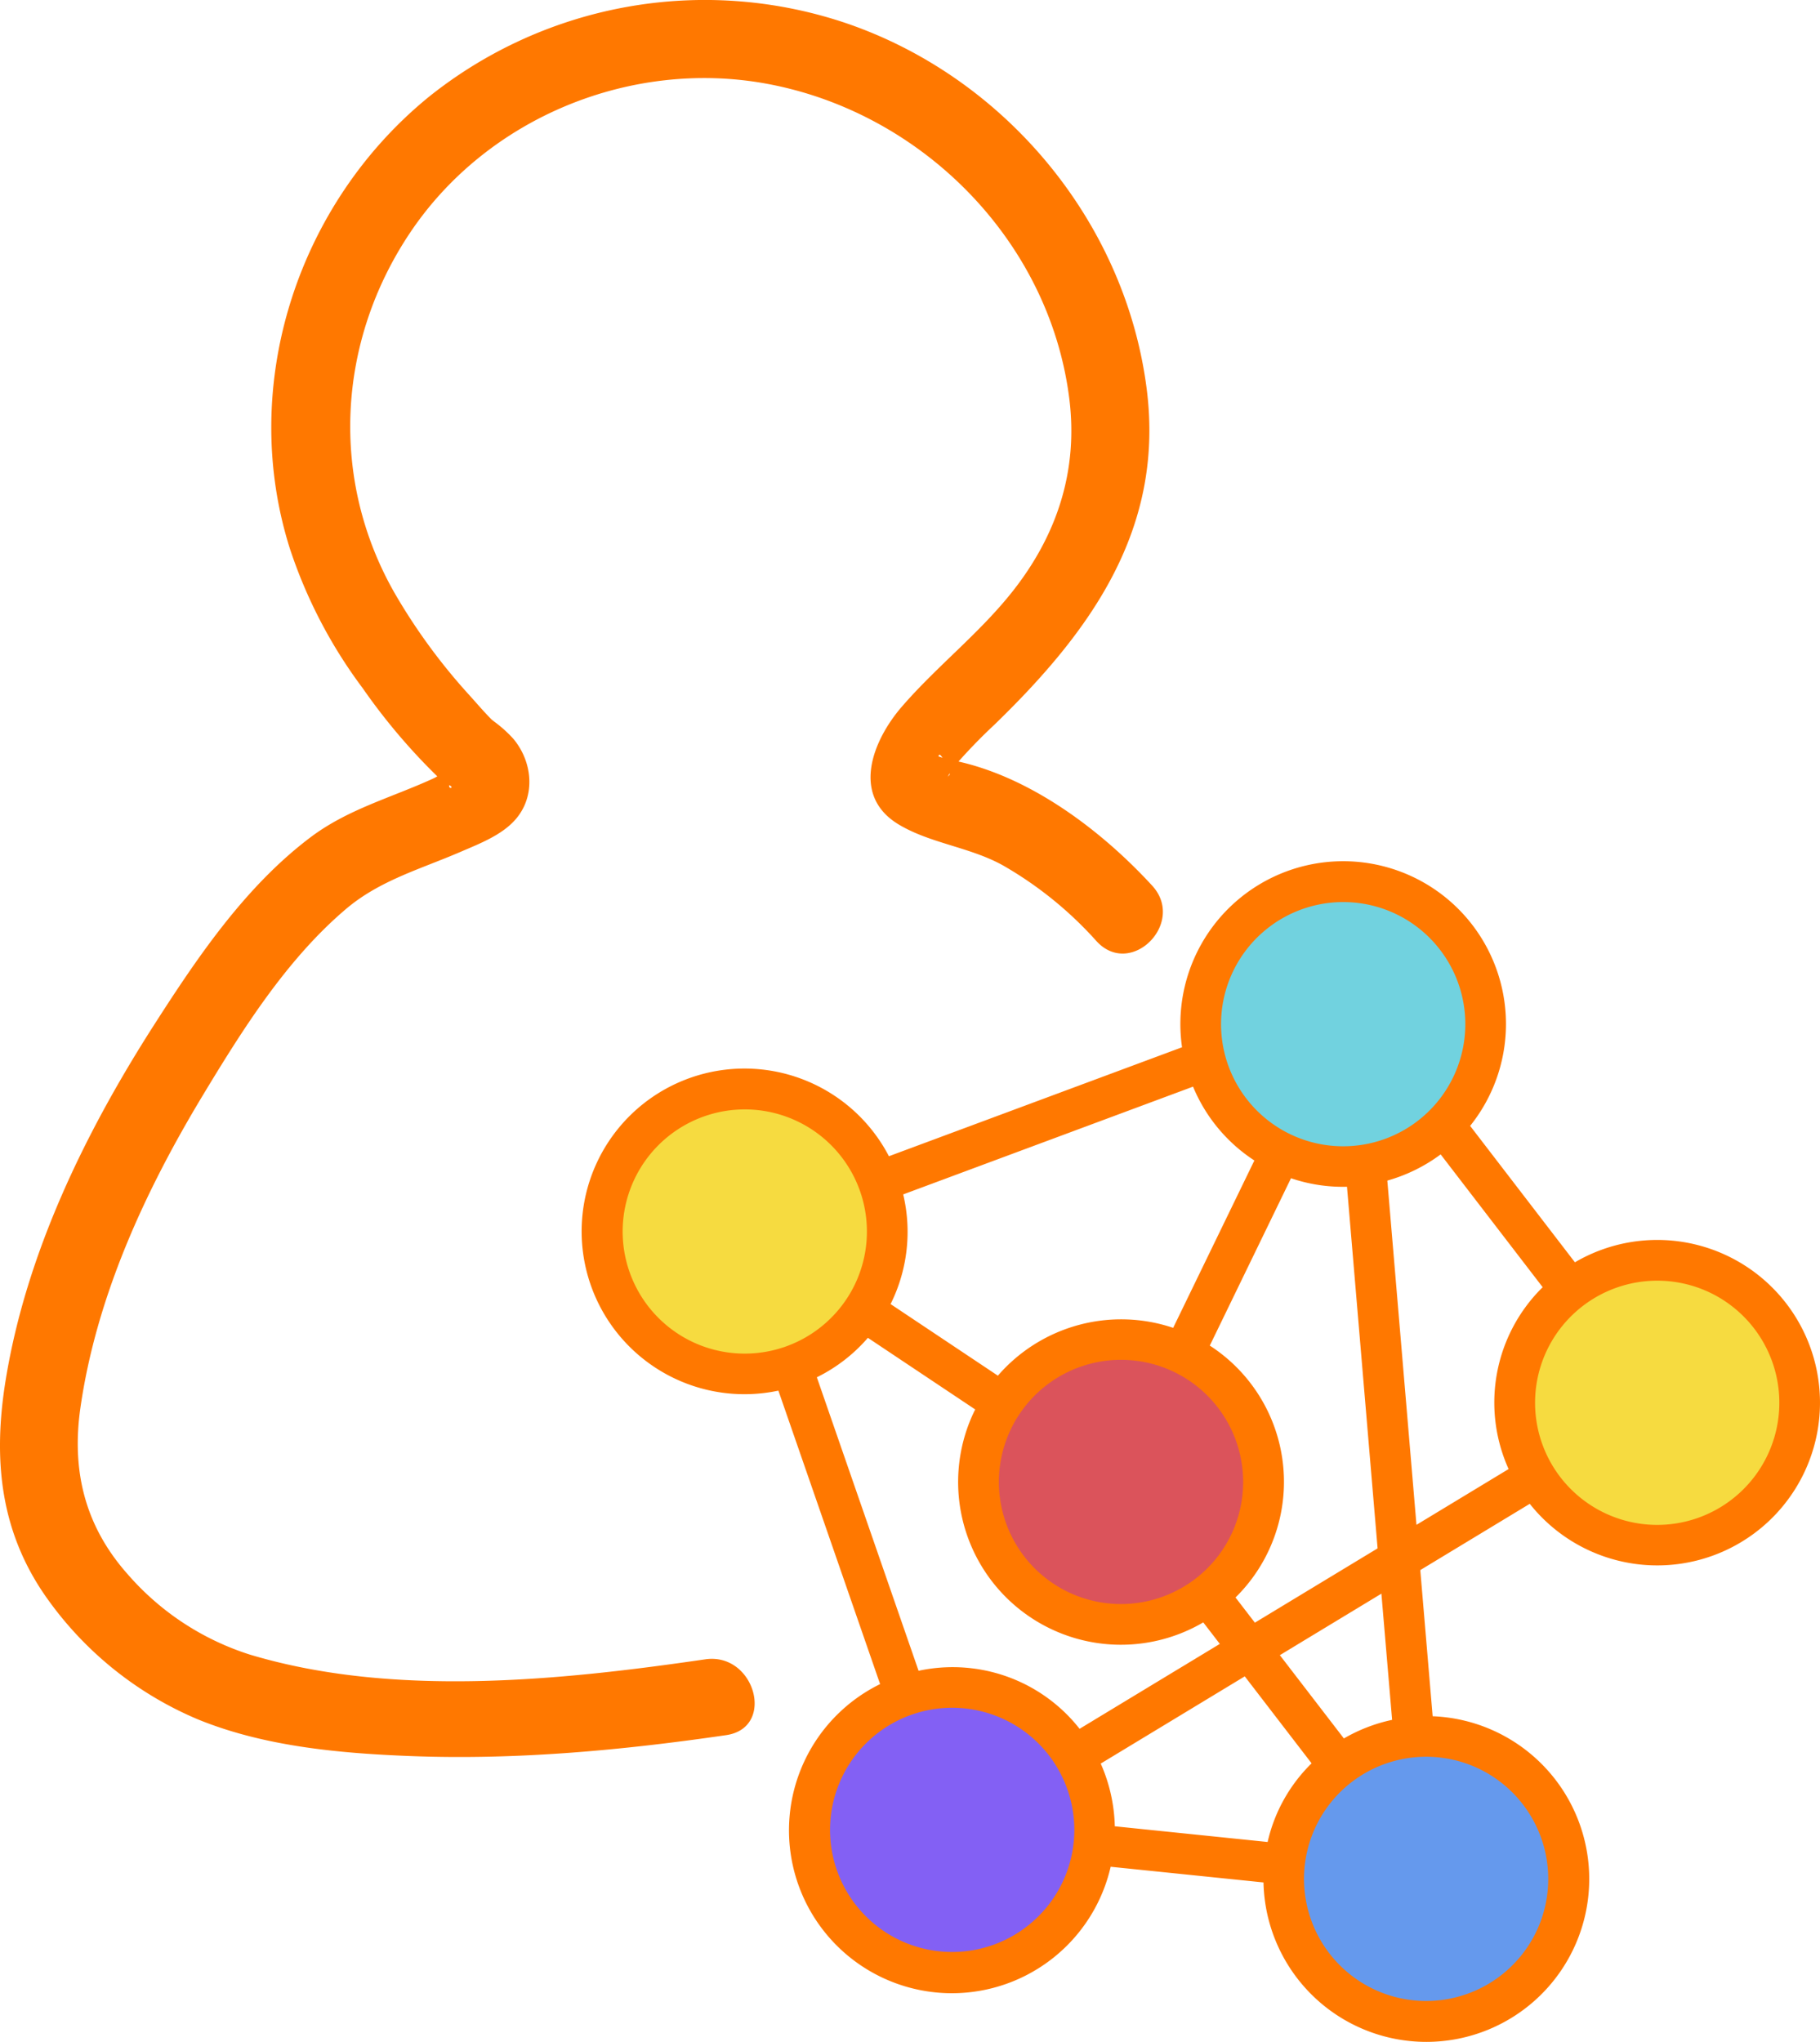 <svg xmlns="http://www.w3.org/2000/svg" viewBox="0 0 277.759 311.599">
    <defs>
        <style>
            .a3eaaddd-067d-4c72-aec5-c92e367e83e6{fill:#ff7800;}.e706d588-2b79-4a7e-9ce6-c23cb31959d0{fill:#f6db40;}.e7a0c527-d63c-4770-bd89-69bf519aa2a9{fill:#71d2df;}.b036cd23-1b5f-4127-b7fe-c49a95569139{fill:#db535b;}.e6e75111-8688-4c69-a0a5-2cccaa1b690f{fill:#8360f4;}.bef619b7-5cf1-4998-9778-63c26217b326{fill:#6599ed;}
        </style>
    </defs>
    <title>blogEntries_user</title>
    <g id="e0b10a01-6175-40dd-a17c-57c30a19b9ae" data-name="Ebene 1">
        <path class="a3eaaddd-067d-4c72-aec5-c92e367e83e6"
              d="M337.4,250.679c-7.976-8.679-19.262-17.139-31.144-19.258-.651-.116-1.447-.529-1.454-.42.1-1.554,2.353,3.611,1.552,2.279.343.57.032.506-.194.842.3-.454.5-.975.839-1.413a84.578,84.578,0,0,1,6.336-6.594c14.617-14.166,25.976-29.79,23.231-51.251-3.278-25.64-21.815-47.77-46.266-55.941a67.4,67.4,0,0,0-63.214,11.32c-20.15,16.366-29.149,44.071-21.3,68.945a74.33,74.33,0,0,0,11.134,21.365A93.165,93.165,0,0,0,228.2,233.906a6.648,6.648,0,0,0,1.667,1.36c1.536.449-.468,1.146.535-.754,2.091-3.963-.625-1.135-2.781-.149-6.388,2.921-12.976,4.649-18.679,8.951-9.931,7.49-17.233,18.28-23.873,28.64-10.495,16.377-19.5,34.833-22.643,54.209-1.982,12.224-.854,23.506,6.676,33.786a53.82,53.82,0,0,0,22.719,18c10.1,4.113,21.51,5.151,32.314,5.574,16.148.632,32.289-.864,48.255-3.191,7.613-1.11,4.376-12.674-3.19-11.571-22.2,3.236-47.606,5.854-69.5-.72a41.2,41.2,0,0,1-18.647-12.264c-6.558-7.38-8.589-15.849-7.21-25.439,2.44-16.963,9.87-33.051,18.644-47.6,6.089-10.091,12.813-20.8,21.892-28.5,5.148-4.365,11.37-6.076,17.449-8.7,2.817-1.217,6.191-2.5,8.3-4.832,3.243-3.581,2.747-8.885-.216-12.431a19.6,19.6,0,0,0-2.977-2.667c-1.59-1.278-.222-.155.039.1-1.314-1.268-2.5-2.681-3.725-4.037a90.334,90.334,0,0,1-11.443-15.61c-9.965-17.42-8.783-38.418,2.344-55.026,11.766-17.564,33.728-26.559,54.463-22.73,23.631,4.364,43.12,23.94,46.142,48.048,1.37,10.932-1.832,20.742-8.585,29.331-5.094,6.479-11.656,11.524-17.014,17.737-4.341,5.035-7.836,13.5-.411,17.943,4.832,2.892,10.895,3.44,15.913,6.246a57.544,57.544,0,0,1,14.257,11.555c5.237,5.7,13.706-2.805,8.485-8.485Z"
              transform="translate(-161.565 -115.519)"/>
    </g>
    <g id="bd75a447-32c1-4935-8c40-67fbd5f23648" data-name="Ebene 2">
        <path class="e706d588-2b79-4a7e-9ce6-c23cb31959d0"
              d="M393.775,318.406a21.248,21.248,0,0,1,6.313-7.744,21.74,21.74,0,1,1-6.313,7.744Z"
              transform="translate(-161.565 -115.519)"/>
        <path class="e7a0c527-d63c-4770-bd89-69bf519aa2a9"
              d="M344.4,275.632a21.442,21.442,0,0,1,1.447-15.008,21.745,21.745,0,1,1,34.918,24.884,21.716,21.716,0,0,1-36.365-9.876Z"
              transform="translate(-161.565 -115.519)"/>
        <path class="e706d588-2b79-4a7e-9ce6-c23cb31959d0"
              d="M264.6,321.332a21.745,21.745,0,0,1,18.985-39.127,21.834,21.834,0,0,1,10.071,29.056,18.209,18.209,0,0,1-1.47,2.532,21.7,21.7,0,0,1-27.586,7.539Z"
              transform="translate(-161.565 -115.519)"/>
        <path class="b036cd23-1b5f-4127-b7fe-c49a95569139"
              d="M313.418,327.962a21.734,21.734,0,0,1,37.657,21.517,21.269,21.269,0,0,1-6.313,7.745,21.743,21.743,0,0,1-32.814-26.73A18.209,18.209,0,0,1,313.418,327.962Z"
              transform="translate(-161.565 -115.519)"/>
        <path class="e6e75111-8688-4c69-a0a5-2cccaa1b690f"
              d="M296.253,412.652a21.745,21.745,0,1,1,18.985-39.128,21.74,21.74,0,0,1,10.071,29.057A21.729,21.729,0,0,1,296.253,412.652Z"
              transform="translate(-161.565 -115.519)"/>
        <path class="bef619b7-5cf1-4998-9778-63c26217b326"
              d="M356.449,398.32a21.7,21.7,0,0,1,2.067-7.249,21.268,21.268,0,0,1,6.313-7.744,21.738,21.738,0,1,1-8.38,14.993Z"
              transform="translate(-161.565 -115.519)"/>
        <path class="a3eaaddd-067d-4c72-aec5-c92e367e83e6"
              d="M395.03,345.028a24.836,24.836,0,1,0,6.89-36.858l-15.99-20.82a24.845,24.845,0,1,0-43.968-12l-44.735,16.63a24.85,24.85,0,1,0-16.868,35.774l15.524,44.788a24.861,24.861,0,1,0,35.186,27.877l23.325,2.395a24.858,24.858,0,1,0,25.815-25.365l-1.887-22.306Zm27.581-32.194a18.639,18.639,0,1,1-24.9,8.632A18.659,18.659,0,0,1,422.611,312.834ZM397,311.97a24.682,24.682,0,0,0-5.2,27.752l-14.061,8.514L373.292,295.7a24.939,24.939,0,0,0,8.137-4Zm-79.269,60.464a24.707,24.707,0,0,0-15.978-1.924l-15.526-44.793a24.734,24.734,0,0,0,7.791-6.022L310.4,330.629c-.032.074-.079.141-.114.214A24.842,24.842,0,0,0,345.2,363.124l2.526,3.283-21.4,12.959a24.646,24.646,0,0,0-8.593-6.932ZM353,292.63l-12.393,25.542a24.883,24.883,0,0,0-26.75,7.3l-16.385-10.934c.035-.073.081-.14.117-.212a24.72,24.72,0,0,0,1.818-16.52l44.234-16.446A24.738,24.738,0,0,0,353,292.63Zm-28.489,65.83a18.639,18.639,0,1,1,24.906-8.632A18.656,18.656,0,0,1,324.511,358.46Zm25.612.864a24.759,24.759,0,0,0-3.925-38.442l12.393-25.542a24.632,24.632,0,0,0,8.546,1.3l4.67,55.188-18.729,11.339Zm24.563-104.272a18.639,18.639,0,1,1-24.9,8.632A18.657,18.657,0,0,1,374.686,255.052Zm-107.593,65.19A18.639,18.639,0,1,1,292,311.609,18.658,18.658,0,0,1,267.093,320.242Zm31.652,91.32a18.639,18.639,0,1,1,24.906-8.633A18.658,18.658,0,0,1,298.745,411.562ZM331.7,394.243a25.026,25.026,0,0,0-2.148-9.57l21.982-13.311,10.2,13.272a24.322,24.322,0,0,0-6.71,12.006Zm64.283,16.162a18.638,18.638,0,1,1-8.632-24.906A18.657,18.657,0,0,1,395.985,410.405ZM374.022,378a25.046,25.046,0,0,0-7.36,2.838l-9.774-12.712,15.5-9.386Z"
              transform="translate(-161.565 -115.519)"/>
    </g>
</svg>